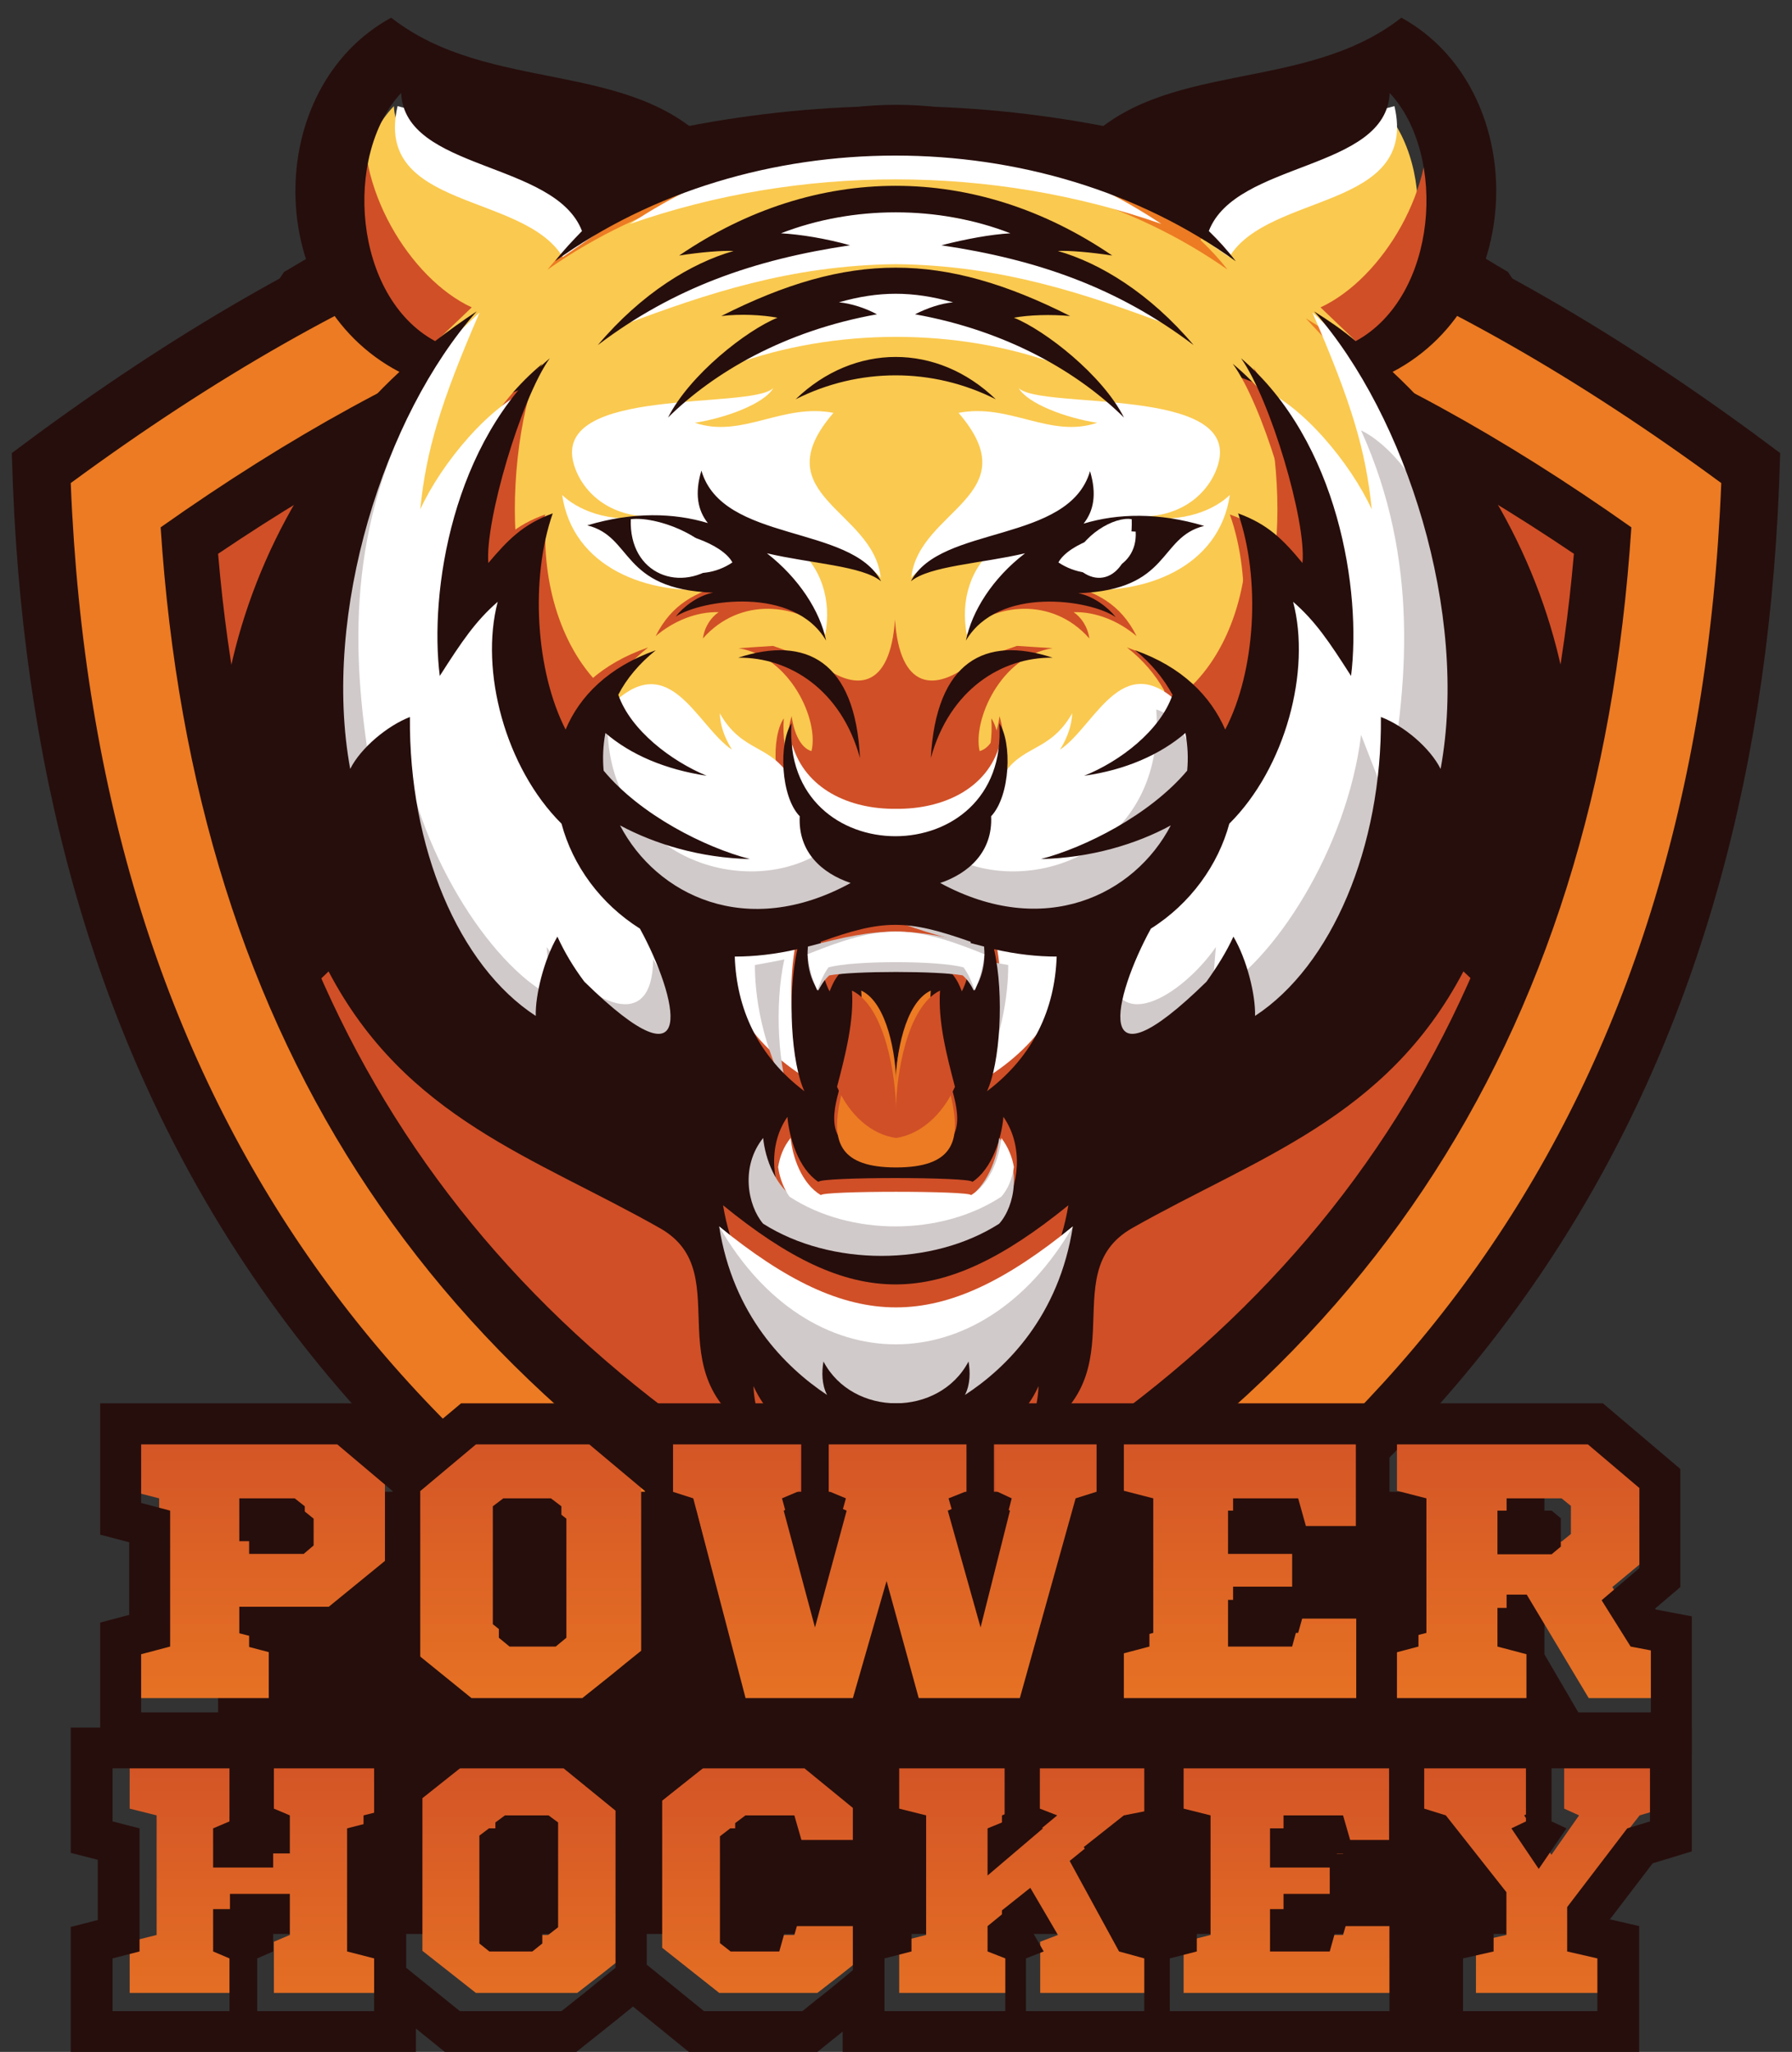 <svg width="76" height="87" viewBox="0 0 76 87" fill="none" xmlns="http://www.w3.org/2000/svg">
<rect x="0" y="0" width="76" height="87" fill="#333333" stroke="none"/>
<path d="M63 18.313L61.527 17.069L59.493 17L59.25 17.414L62.282 19.5L63 18.313Z" fill="#260E0C"/>
<path d="M65.5 12.824L64.25 12L65.277 13.25L65.5 12.824Z" fill="#260E0C"/>
<path d="M63 17.093L61.75 17L62.691 18.25L63 17.093Z" fill="#260E0C"/>
<path d="M63.348 14.382H63.323L64.43 15.75L65.5 13.822L63.952 11.531L62.644 10.75L61.75 12.403L63.323 14.369L63.348 14.382Z" fill="#260E0C"/>
<path d="M55.742 22L55.5 22.52L56.75 23.25L55.742 22Z" fill="#260E0C"/>
<path d="M64.25 16.075L62.515 13.818L60.946 13.25L60.5 14.273L63.829 17L64.25 16.075Z" fill="#260E0C"/>
<path d="M57.246 24.602H57.22L58.138 25.75L59.25 23.723L57.853 21.656L56.379 20.75L55.5 22.426L57.22 24.588L57.246 24.602Z" fill="#260E0C"/>
<path d="M60.528 14.5L59.25 17L64.25 16.641L60.528 14.5Z" fill="#260E0C"/>
<path d="M61.75 20.453L58.236 18.25L56.75 20.163L60.519 22L61.75 20.453Z" fill="#260E0C"/>
<path d="M60.5 22.822L59.25 22L60.28 23.25L60.5 22.822Z" fill="#260E0C"/>
<path d="M13 18.313L13.718 19.5L16.75 17.414L16.494 17L14.461 17.069L13 18.313Z" fill="#260E0C"/>
<path d="M10.721 13.25L11.75 12L10.5 12.824L10.721 13.25Z" fill="#260E0C"/>
<path d="M13.309 18.25L14.25 17L13 17.093L13.309 18.25Z" fill="#260E0C"/>
<path d="M10.5 13.822L11.57 15.75L12.677 14.382H12.652L12.677 14.369L14.25 12.403L13.369 10.75L12.048 11.531L10.5 13.822Z" fill="#260E0C"/>
<path d="M20.5 22.52L20.258 22L19.25 23.25L20.5 22.52Z" fill="#260E0C"/>
<path d="M11.75 16.075L12.171 17L15.5 14.273L15.054 13.25L13.485 13.818L11.75 16.075Z" fill="#260E0C"/>
<path d="M16.75 23.723L17.858 25.75L18.773 24.602H18.76L18.786 24.588L20.5 22.426L19.611 20.75L18.142 21.656L16.75 23.723Z" fill="#260E0C"/>
<path d="M16.75 17L15.486 14.5L11.75 16.641L16.75 17Z" fill="#260E0C"/>
<path d="M15.481 22L19.25 20.163L17.764 18.25L14.25 20.453L15.481 22Z" fill="#260E0C"/>
<path d="M15.72 23.25L16.75 22L15.5 22.822L15.72 23.25Z" fill="#260E0C"/>
<path fill-rule="evenodd" clip-rule="evenodd" d="M36.958 75.283C13.759 64.702 1.591 46.535 0.548 20.586L0.5 19.211L1.591 18.401C26.874 -0.134 49.126 -0.134 74.409 18.401L75.5 19.211L75.451 20.586C74.409 46.535 62.24 64.702 39.042 75.283L38 75.75L36.958 75.283Z" fill="#260E0C"/>
<path fill-rule="evenodd" clip-rule="evenodd" d="M38 73.25C17.063 63.644 4.069 47.1 3 20.482C27.459 2.506 48.541 2.506 73 20.482C71.931 47.125 58.937 63.644 38 73.25ZM38 69.102C57.48 59.644 67.754 44.36 69.187 22.359C47.303 6.901 28.697 6.901 6.813 22.359C8.246 44.36 18.52 59.644 38 69.102Z" fill="#EC7B23"/>
<path fill-rule="evenodd" clip-rule="evenodd" d="M37.987 65.75C55.668 56.922 65.057 43.181 66.75 23.48C46.529 9.84 29.471 9.84 9.25 23.48C10.918 43.156 20.307 56.922 37.987 65.75Z" fill="#D04F27"/>
<path d="M62.992 26.301L60.389 20.216C59.373 17.538 56.992 15.259 55.381 13.497C56.001 13.873 56.596 14.273 57.141 14.719C60.612 12.886 61.034 7.06 58.579 4.5C58.431 7.718 52.059 7.295 50.918 10.185C51.34 10.584 51.712 10.984 52.059 11.43C43.803 5.627 31.481 5.627 23.225 11.43C23.572 10.984 23.968 10.584 24.365 10.185C23.225 7.295 16.853 7.718 16.704 4.5C14.25 7.06 14.671 12.886 18.142 14.719C18.712 14.296 19.307 13.873 19.902 13.497C15.985 17.797 13.332 25.925 14.547 32.339C14.993 31.469 16.134 30.553 17.076 30.201C17.026 35.557 19.134 40.443 22.407 42.511C22.382 41.665 22.754 40.185 23.324 39.245C23.621 39.88 23.993 40.49 24.464 41.101C29.398 45.8 28.406 41.736 26.82 38.916C25.134 37.883 23.968 36.309 23.497 34.594C21.117 32.291 20.026 28.298 20.795 25.455C19.853 26.254 19.283 27.076 18.34 28.509C17.894 25.056 18.861 18.854 23.002 15.424C21.762 17.115 20.25 22.166 20.398 23.858C21.216 22.918 21.861 22.26 23.125 21.814C22.159 24.515 22.407 28.321 23.671 30.718C24.266 29.331 25.506 28.133 27.489 27.452C26.795 27.992 26.249 28.627 25.902 29.284C26.423 30.741 28.134 32.01 29.646 32.62C27.886 32.362 26.423 31.751 25.357 30.858C25.258 31.375 25.233 31.892 25.282 32.409C26.844 34.241 29.596 35.58 31.481 36.05C29.373 36.003 27.464 35.44 25.977 34.664C27.514 37.53 31.332 39.386 35.745 37.037C34.53 36.638 33.514 35.768 33.588 34.288C32.77 33.466 32.696 31.258 33.241 30.459C32.819 36.661 42.464 36.661 42.042 30.459C42.588 31.258 42.514 33.443 41.695 34.288C41.77 35.745 40.753 36.638 39.538 37.037C43.952 39.363 47.77 37.53 49.307 34.664C47.844 35.44 45.91 36.003 43.803 36.05C45.662 35.58 48.414 34.241 50.001 32.409C50.05 31.892 50.026 31.375 49.927 30.858C48.861 31.751 47.373 32.385 45.637 32.62C47.15 32.033 48.861 30.764 49.381 29.284C49.009 28.627 48.489 27.992 47.794 27.452C49.778 28.133 50.993 29.331 51.612 30.718C52.902 28.321 53.125 24.515 52.158 21.814C53.422 22.26 54.067 22.894 54.885 23.858C55.059 22.143 53.522 17.115 52.282 15.424C56.422 18.854 57.389 25.032 56.943 28.509C56.001 27.076 55.431 26.254 54.489 25.455C55.257 28.298 54.166 32.291 51.786 34.594C51.315 36.285 50.15 37.883 48.464 38.916C46.877 41.736 45.885 45.8 50.819 41.101C51.265 40.49 51.662 39.88 51.96 39.245C52.53 40.185 52.902 41.642 52.877 42.511C56.125 40.443 58.257 35.557 58.207 30.201C59.174 30.553 60.29 31.469 60.736 32.339C61.059 30.694 63.141 28.086 62.992 26.301Z" fill="#FAC94F"/>
<path fill-rule="evenodd" clip-rule="evenodd" d="M30.851 24.743C29.514 25.107 28.499 25.592 27.806 26.973C28.549 26.343 29.514 25.931 30.48 25.955C30.158 26.173 29.885 26.561 29.811 27.07C31.42 25.252 33.871 25.64 35.035 26.755C35.035 26.755 34.589 25.325 33.351 24.889C32.113 24.428 30.851 24.743 30.851 24.743ZM45.16 24.743C46.497 25.107 47.512 25.592 48.205 26.973C47.462 26.343 46.497 25.931 45.532 25.955C45.853 26.173 46.126 26.561 46.2 27.07C44.591 25.252 42.14 25.64 40.976 26.755C40.976 26.755 41.422 25.325 42.66 24.889C43.898 24.428 45.16 24.743 45.16 24.743ZM60.484 4.5C61.029 7.869 58.628 11.821 56.004 13.033L58.058 14.997C61.574 13.106 62.985 7.991 60.484 4.5ZM53.157 15.579C54.023 17.567 54.394 21.155 54.048 23.628L52.859 21.931C53.057 24.67 52.216 27.555 50.384 29.228C50.384 29.228 51.919 32.622 51.795 32.477C51.671 32.331 53.181 30.44 53.553 28.258C53.924 26.076 54.469 23.967 54.469 23.967L56.598 25.785C56.598 25.785 56.004 20.816 55.36 19.337C54.667 17.882 53.157 15.579 53.157 15.579ZM44.64 27.483C42.437 27.822 41.249 30.537 41.546 31.846C42.016 31.725 42.313 31.095 42.387 30.367C42.387 30.367 43.056 32.283 41.867 33.713C40.704 35.144 37.981 35.75 37.981 35.75C37.981 35.75 35.258 35.144 34.094 33.713C32.93 32.283 33.574 30.367 33.574 30.367C33.673 31.095 33.97 31.725 34.416 31.846C34.738 30.537 33.525 27.846 31.321 27.483L32.782 27.386L34.589 28.016C36.297 29.422 37.758 29.204 37.956 26.27C38.154 29.204 39.615 29.422 41.323 28.016L43.13 27.386L44.64 27.483ZM15.527 4.5C14.982 7.869 17.383 11.821 20.007 13.033L17.953 14.997C14.437 13.106 13.001 7.991 15.527 4.5ZM22.854 15.579C21.988 17.567 21.617 21.155 21.963 23.628L23.151 21.931C22.953 24.67 23.795 27.555 25.627 29.228C25.627 29.228 24.092 32.622 24.216 32.477C24.34 32.331 22.83 30.44 22.458 28.258C22.087 26.076 21.542 23.967 21.542 23.967L19.413 25.785C19.413 25.785 20.007 20.816 20.651 19.337C21.344 17.882 22.854 15.579 22.854 15.579Z" fill="#D04F27"/>
<path fill-rule="evenodd" clip-rule="evenodd" d="M16.861 4.5C15.836 8.913 22.19 8.142 23.866 10.898L25.292 9.917C25.717 6.321 19.713 5.27 16.861 4.5ZM26.718 9.496C33.922 6.975 42.053 6.975 49.257 9.496C42.178 4.78 33.822 4.78 26.718 9.496ZM31.07 15.474C35.398 13.886 40.627 13.886 44.929 15.474L41.277 13.536L42.278 12.976L38 12.158L33.722 12.976L34.723 13.536L31.07 15.474ZM26.518 13.746C29.945 12.462 33.522 11.248 38 11.201C42.478 11.248 46.03 12.462 49.482 13.746C49.482 13.746 49.057 13.186 46.856 12.158C44.654 11.131 43.453 10.687 43.453 10.687L44.929 10.384C44.929 10.384 44.504 10.174 42.353 9.637C40.176 9.076 38 8.819 38 8.819C38 8.819 35.824 9.076 33.672 9.613C31.521 10.15 31.096 10.36 31.096 10.36L32.572 10.664C32.572 10.664 31.371 11.131 29.169 12.135C26.968 13.186 26.518 13.746 26.518 13.746ZM59.139 4.5C60.164 8.913 53.81 8.142 52.134 10.898L50.708 9.917C50.283 6.321 56.287 5.27 59.139 4.5ZM42.403 31.562C41.877 33.453 39.976 34.317 38 34.294C36.024 34.317 34.148 33.453 33.597 31.562C33.547 34.387 36.049 35.998 38 35.718C39.951 35.975 42.453 34.364 42.403 31.562ZM41.002 26.915C40.727 25.444 41.152 24.043 42.303 23.133C41.127 23.506 39.376 23.623 38.65 24.487C38.951 21.615 43.679 21.008 40.652 17.505C42.828 17.085 44.529 18.603 46.531 17.926C45.18 17.716 43.579 17.108 43.203 16.455C44.154 17.389 52.66 16.338 51.659 19.7C51.309 20.868 50.133 21.965 48.257 21.895C50.258 22.245 51.584 21.545 52.159 20.985C51.709 24.067 48.532 25.258 45.63 24.977L42.778 25.071L41.477 26.028L41.002 26.915ZM34.998 26.915C35.273 25.444 34.848 24.043 33.697 23.133C34.873 23.506 36.624 23.623 37.35 24.487C37.049 21.615 32.321 21.008 35.348 17.505C33.172 17.085 31.471 18.603 29.47 17.926C30.82 17.716 32.421 17.108 32.797 16.455C31.846 17.389 23.34 16.338 24.341 19.7C24.691 20.868 25.867 21.965 27.743 21.895C25.742 22.245 24.416 21.545 23.841 20.985C24.291 24.067 27.468 25.258 30.37 24.977L33.222 25.071L34.498 25.958L34.998 26.915Z" fill="white"/>
<path d="M43.666 56.545C44.074 55.783 44.456 55.1 44.787 54.522C44.812 54.47 44.838 54.444 44.863 54.391C45.144 53.682 45.373 52.867 45.5 52C39.872 56.834 36.128 56.834 30.5 52C31.086 55.757 33.301 57.964 35.084 59.146C34.855 58.699 34.855 58.174 34.931 57.727C36.179 60.091 39.846 60.091 41.094 57.727C41.171 58.174 41.171 58.699 40.941 59.146C41.833 58.568 42.826 57.727 43.666 56.545Z" fill="#EC7B23"/>
<path fill-rule="evenodd" clip-rule="evenodd" d="M33.872 39.5C33.305 41.533 33.557 44.545 34.25 45.75C31.729 44.194 30.595 42.111 30.5 39.827C31.54 39.827 32.674 39.726 33.872 39.5Z" fill="white"/>
<path fill-rule="evenodd" clip-rule="evenodd" d="M16.615 17.536C18.49 14.869 17.429 15.991 20.34 13.25C18.687 17.062 18.07 19.105 17.824 21.597C18.712 19.654 20.808 17.112 22.609 16.439C22.609 16.439 20.66 20.376 20.241 22.943C19.797 25.509 19.476 26.63 19.476 26.63L22.485 23.989C22.485 23.989 21.474 28.474 22.954 31.19C24.434 33.881 24.656 33.458 24.656 33.458C24.656 33.458 24.829 31.115 25.667 30.169C28.331 27.203 29.49 30.742 31.044 31.788C30.724 31.265 30.551 30.791 30.526 30.243C31.488 31.938 32.697 31.539 33.536 33.009C33.634 33.208 34.596 35.6 34.596 35.6L38 37.22L41.404 35.6C41.404 35.6 42.366 33.208 42.464 33.009C43.278 31.539 44.487 31.963 45.474 30.243C45.449 30.767 45.276 31.265 44.956 31.788C46.51 30.742 47.669 27.178 50.333 30.169C51.171 31.115 51.344 33.458 51.344 33.458C51.344 33.458 51.566 33.906 53.046 31.19C54.526 28.499 53.514 23.989 53.514 23.989L56.524 26.63C56.524 26.63 56.203 25.509 55.759 22.943C55.315 20.376 53.391 16.439 53.391 16.439C55.192 17.112 57.288 19.654 58.176 21.597C57.93 19.105 57.313 17.062 55.66 13.25C58.596 15.991 57.51 14.869 59.385 17.536C59.385 17.536 63.035 25.235 64.121 30.642C65.206 36.049 59.212 41.68 55.488 45.542C51.763 49.404 47.398 48.532 46.436 46.639C45.449 44.77 46.978 40.21 46.978 40.21C46.978 40.21 41.774 40.185 40.17 39.487C38.592 38.79 38 39.164 38 39.164C38 39.164 37.408 38.815 35.829 39.487C34.251 40.185 29.022 40.21 29.022 40.21C29.022 40.21 30.551 44.77 29.564 46.639C28.578 48.508 24.212 49.404 20.512 45.542C16.788 41.68 10.794 36.049 11.879 30.642C12.965 25.26 16.615 17.536 16.615 17.536Z" fill="white"/>
<path fill-rule="evenodd" clip-rule="evenodd" d="M42.128 39.5C42.695 41.533 42.443 44.545 41.75 45.75C44.271 44.194 45.406 42.111 45.5 39.827C44.46 39.827 43.326 39.726 42.128 39.5Z" fill="white"/>
<path fill-rule="evenodd" clip-rule="evenodd" d="M25.784 30.085C25.367 36.05 31.083 38.102 34.468 36.336L37.412 37.147L40.355 36.336C43.741 38.102 49.432 36.05 49.039 30.085C49.039 30.085 49.702 30.204 50.266 31.254C50.855 32.304 50.977 33.759 50.021 36.169C49.064 38.579 46.341 39.843 43.839 40.177C41.337 40.511 37.436 38.841 37.436 38.841C37.436 38.841 33.536 40.535 31.034 40.177C28.532 39.843 25.784 38.555 24.852 36.169C23.895 33.759 24.042 32.304 24.607 31.254C25.122 30.204 25.784 30.085 25.784 30.085ZM57.724 18.25C60.226 23.786 59.711 29.13 58.803 33.926L57.724 31.158C57.135 35.978 53.995 40.869 51.395 42.229L51.566 40.154C50.143 42.206 47.077 44.138 47.053 40.678C47.053 40.678 45.262 43.446 45.924 45.45C46.586 47.455 47.004 49.793 50.977 46.882C54.952 43.971 61.133 38.483 62.556 34.212C63.979 29.942 61.624 23.929 60.496 21.424C59.318 18.918 57.724 18.25 57.724 18.25ZM41.508 40.678C41.95 42.611 41.754 45.474 41.214 46.62C42.514 44.281 42.76 42.134 42.76 40.917C42.367 40.846 41.95 40.774 41.508 40.678ZM17.026 18.25C14.524 23.786 15.039 29.13 15.947 33.926L17.026 31.158C17.615 35.978 20.755 40.869 23.355 42.229L23.184 40.154C24.607 42.206 27.673 44.138 27.698 40.678C27.698 40.678 29.488 43.446 28.826 45.45C28.164 47.455 27.747 49.793 23.773 46.882C19.799 43.971 13.617 38.483 12.194 34.212C10.771 29.942 13.126 23.929 14.254 21.424C15.456 18.918 17.026 18.25 17.026 18.25ZM33.266 40.678C32.825 42.611 33.021 45.474 33.56 46.62C32.26 44.281 32.015 42.134 32.015 40.917C32.407 40.846 32.825 40.774 33.266 40.678Z" fill="#D1CACA"/>
<path fill-rule="evenodd" clip-rule="evenodd" d="M29.747 19.953C29.449 20.945 29.598 21.646 30.02 22.178C28.58 21.743 26.842 21.695 24.906 22.275C26.867 22.759 26.296 24.984 30.243 25.129C29.598 25.25 28.977 25.733 28.654 26.145C29.771 25.419 33.669 24.839 35.034 27.16C34.785 25.927 33.892 24.524 32.527 23.46C34.388 23.895 36.573 23.992 37.367 24.645C36.101 22.227 30.64 23.025 29.747 19.953ZM48.165 22.541C47.221 22.444 45.335 23.025 44.888 23.847C46.303 24.79 48.264 24.21 48.165 22.541ZM27.786 22.541C28.729 22.444 30.615 23.025 31.062 23.847C29.672 24.79 27.711 24.21 27.786 22.541ZM36.449 42.397C36.722 45.155 33.023 49 37.988 49C42.952 49 39.254 45.179 39.527 42.397C38.36 42.857 37.988 44.84 37.988 45.783C37.988 44.864 37.615 42.857 36.449 42.397ZM30.665 51.104C31.236 54.563 33.395 56.594 35.133 57.683C34.91 57.272 34.91 56.788 34.984 56.377C36.2 58.553 39.775 58.553 40.991 56.377C41.066 56.788 41.066 57.272 40.842 57.683C42.58 56.618 44.739 54.587 45.31 51.104C39.8 55.578 36.151 55.578 30.665 51.104ZM33.395 51.177C32.8 50.379 32.502 48.637 33.395 47.355C33.47 48.25 33.867 49.556 34.711 50.113C34.736 49.895 41.215 49.895 41.239 50.113C42.083 49.556 42.48 48.25 42.555 47.355C43.449 48.637 43.175 50.379 42.555 51.177C39.949 53.087 36.027 53.087 33.395 51.177ZM34.81 39.931C34.761 40.608 34.86 41.43 35.183 42.035C35.282 41.793 35.381 41.551 35.58 41.309C36.473 41.091 39.502 41.091 40.395 41.309C40.594 41.551 40.693 41.769 40.792 42.035C41.115 41.406 41.215 40.608 41.165 39.931C38.434 38.963 37.441 38.987 34.81 39.931ZM42.158 40.245C42.605 42.204 42.406 45.106 41.86 46.267C43.846 44.768 44.739 42.76 44.814 40.559C43.995 40.559 43.101 40.463 42.158 40.245ZM33.818 40.245C33.371 42.204 33.569 45.106 34.115 46.267C32.13 44.768 31.236 42.76 31.162 40.559C31.981 40.559 32.874 40.463 33.818 40.245ZM33.122 9.892C33.966 9.94 35.009 10.11 36.051 10.4C31.981 11.005 28.58 12.19 25.353 14.632C27.215 12.431 29.325 11.15 31.112 10.642C30.64 10.617 29.722 10.69 28.803 10.835C34.587 6.893 41.388 6.893 47.172 10.835C46.229 10.69 45.335 10.617 44.863 10.642C46.651 11.15 48.76 12.431 50.622 14.632C47.395 12.19 43.995 11.005 39.924 10.4C40.966 10.134 42.009 9.94 42.853 9.892C39.8 8.707 36.176 8.707 33.122 9.892ZM20.215 13.205C16.293 17.631 13.637 26 14.853 32.602C15.3 31.707 16.442 30.764 17.385 30.401C17.335 35.916 19.445 40.946 22.722 43.075C22.697 42.204 23.069 40.68 23.64 39.713C23.938 40.366 24.311 40.995 24.782 41.623C29.722 46.461 28.729 42.276 27.14 39.374C25.452 38.31 24.286 36.69 23.814 34.924C21.431 32.554 20.339 28.442 21.108 25.516C20.165 26.338 19.594 27.185 18.651 28.66C18.204 25.105 19.172 18.72 23.318 15.189C22.077 16.93 20.562 22.13 20.711 23.871C21.53 22.904 22.176 22.227 23.442 21.767C22.474 24.548 22.722 28.466 23.988 30.933C24.584 29.506 25.825 28.273 27.811 27.572C27.116 28.128 26.569 28.781 26.222 29.458C26.743 30.958 28.456 32.264 29.97 32.892C28.208 32.626 26.743 31.998 25.676 31.078C25.576 31.611 25.552 32.143 25.601 32.675C27.165 34.561 29.92 35.94 31.807 36.424C29.697 36.375 27.786 35.795 26.296 34.997C27.835 37.947 31.658 39.858 36.076 37.439C34.86 37.028 33.842 36.133 33.917 34.61C33.098 33.763 33.023 31.49 33.569 30.667C33.147 37.052 42.803 37.052 42.381 30.667C42.927 31.49 42.853 33.739 42.034 34.61C42.108 36.109 41.09 37.028 39.874 37.439C44.292 39.834 48.115 37.947 49.654 34.997C48.19 35.795 46.253 36.375 44.144 36.424C46.005 35.94 48.76 34.561 50.349 32.675C50.399 32.143 50.374 31.611 50.275 31.078C49.207 31.998 47.718 32.651 45.98 32.892C47.495 32.288 49.207 30.982 49.728 29.458C49.356 28.781 48.835 28.128 48.14 27.572C50.126 28.273 51.342 29.506 51.962 30.933C53.253 28.466 53.477 24.548 52.509 21.767C53.775 22.227 54.42 22.88 55.239 23.871C55.413 22.106 53.874 16.93 52.633 15.189C56.778 18.72 57.746 25.081 57.299 28.66C56.356 27.185 55.785 26.338 54.842 25.516C55.611 28.442 54.519 32.554 52.136 34.924C51.665 36.665 50.498 38.31 48.81 39.374C47.221 42.276 46.229 46.461 51.168 41.623C51.615 40.995 52.012 40.366 52.31 39.713C52.881 40.68 53.253 42.18 53.228 43.075C56.48 40.946 58.615 35.916 58.565 30.401C59.533 30.764 60.65 31.707 61.097 32.602C62.313 26 59.633 17.631 55.736 13.205C56.356 13.592 56.952 14.004 57.498 14.463C60.973 12.577 61.395 6.579 58.938 3.942C58.789 7.256 52.409 6.82 51.267 9.795C51.69 10.206 52.062 10.617 52.409 11.077C44.144 5.103 31.807 5.103 23.541 11.077C23.889 10.617 24.286 10.206 24.683 9.795C23.541 6.82 17.162 7.256 17.013 3.942C14.555 6.579 14.977 12.577 18.453 14.463C19.023 14.028 19.619 13.592 20.215 13.205ZM59.062 15.769C66.906 23.073 69.313 35.359 63.629 43.776C63.43 42.542 62.934 41.986 62.065 41.188C58.789 47.428 53.303 49.073 48.016 52.072C44.541 54.055 48.636 58.602 43.275 61.165C43.771 60.561 44.019 59.545 44.044 58.771C42.133 63.076 33.867 63.076 31.956 58.771C31.981 59.521 32.229 60.537 32.725 61.165C27.364 58.578 31.459 54.031 27.984 52.072C22.697 49.073 17.211 47.428 13.935 41.188C13.066 42.01 12.57 42.542 12.371 43.776C6.687 35.359 9.095 23.049 16.938 15.769C11.105 12.722 11.13 3.725 16.591 0.75C20.761 4.015 26.793 2.467 30.218 6.24C35.778 3.846 40.246 3.846 45.807 6.24C49.232 2.467 55.264 4.015 59.434 0.75C64.845 3.725 64.87 12.722 59.062 15.769ZM32.974 13.471C32.328 13.351 31.41 13.302 30.591 13.399C36.002 10.666 39.973 10.666 45.385 13.399C44.566 13.326 43.647 13.351 43.002 13.471C44.317 14.004 46.75 15.89 47.668 17.704C45.732 15.793 42.729 14.028 38.807 13.326C39.328 13.06 39.899 12.867 40.42 12.818C38.707 12.335 37.268 12.335 35.58 12.818C36.101 12.867 36.697 13.06 37.193 13.326C33.271 14.028 30.268 15.793 28.332 17.704C29.25 15.89 31.658 14.004 32.974 13.471ZM42.232 16.93C39.551 15.576 36.424 15.576 33.743 16.93C36.225 14.536 39.75 14.536 42.232 16.93ZM40.966 27.16C41.215 25.927 42.083 24.524 43.473 23.46C41.612 23.895 39.427 23.992 38.633 24.645C39.874 22.251 45.335 23.049 46.229 19.977C46.526 20.969 46.377 21.67 45.956 22.202C47.395 21.767 49.133 21.719 51.069 22.299C49.108 22.783 49.679 25.008 45.732 25.153C46.377 25.274 46.998 25.758 47.321 26.169C46.229 25.419 42.331 24.839 40.966 27.16ZM39.477 32.143C40.271 29.24 42.48 27.862 44.64 27.886C41.785 26.943 39.7 28.031 39.477 32.143ZM36.473 32.143C35.679 29.24 33.47 27.862 31.31 27.886C34.19 26.943 36.275 28.031 36.473 32.143Z" fill="#260E0C"/>
<path fill-rule="evenodd" clip-rule="evenodd" d="M30.5 52C31.085 55.757 33.297 57.964 35.076 59.146C34.847 58.699 34.847 58.174 34.924 57.727C36.169 60.091 39.831 60.091 41.076 57.727C41.153 58.174 41.153 58.699 40.924 59.146C42.703 57.99 44.915 55.783 45.5 52C39.856 56.86 36.119 56.86 30.5 52Z" fill="#D1CACA"/>
<path fill-rule="evenodd" clip-rule="evenodd" d="M45.5 52C39.872 56.578 36.128 56.578 30.5 52C34.32 58.667 41.654 58.667 45.5 52Z" fill="white"/>
<path fill-rule="evenodd" clip-rule="evenodd" d="M34.264 40.135C34.206 40.736 34.323 41.465 34.702 42C34.819 41.786 34.935 41.572 35.169 41.357C36.22 41.164 39.78 41.164 40.831 41.357C41.065 41.572 41.181 41.765 41.298 42C41.677 41.443 41.794 40.736 41.736 40.135C38.525 39.278 37.358 39.299 34.264 40.135Z" fill="#D1CACA"/>
<path fill-rule="evenodd" clip-rule="evenodd" d="M34.25 40.459C34.309 41.017 34.457 41.541 34.663 42C34.782 41.672 34.9 41.345 35.136 41.017C36.199 40.722 39.801 40.722 40.864 41.017C41.1 41.345 41.218 41.64 41.337 42C41.543 41.541 41.691 40.984 41.75 40.459C38.532 39.148 37.35 39.214 34.25 40.459Z" fill="white"/>
<path fill-rule="evenodd" clip-rule="evenodd" d="M36.525 42C36.787 45.132 33.242 49.5 38 49.5C42.758 49.5 39.213 45.159 39.475 42C38.357 42.522 38 44.774 38 45.846C38 44.802 37.643 42.522 36.525 42Z" fill="#EC7B23"/>
<path fill-rule="evenodd" clip-rule="evenodd" d="M36.133 42C36.223 43.264 35.861 44.709 35.5 46.082C36.042 47.31 36.976 48.105 38 48.25C38.994 48.105 39.958 47.31 40.5 46.082C40.139 44.709 39.777 43.3 39.867 42C38.452 42.686 38 45.648 38 47.057C38 45.685 37.548 42.686 36.133 42Z" fill="#D04F27"/>
<path fill-rule="evenodd" clip-rule="evenodd" d="M47.997 22.015C47.278 21.878 45.84 22.699 45.5 23.861C46.578 25.195 48.073 24.374 47.997 22.015Z" fill="white"/>
<path fill-rule="evenodd" clip-rule="evenodd" d="M26.752 22.015C27.831 21.878 29.989 22.699 30.5 23.861C28.91 25.195 26.667 24.374 26.752 22.015Z" fill="white"/>
<path fill-rule="evenodd" clip-rule="evenodd" d="M32.366 51.886C31.715 51.127 31.39 49.469 32.366 48.25C32.448 49.101 32.882 50.344 33.804 50.873C33.831 50.666 40.91 50.666 40.937 50.873C41.859 50.344 42.293 49.101 42.375 48.25C43.351 49.469 43.053 51.127 42.375 51.886C39.527 53.704 35.241 53.704 32.366 51.886Z" fill="#D1CACA"/>
<path fill-rule="evenodd" clip-rule="evenodd" d="M33 49.484C33.073 49.058 33.218 48.633 33.533 48.25C33.605 49.037 33.993 50.186 34.816 50.675C34.84 50.484 41.16 50.484 41.184 50.675C42.007 50.186 42.395 49.037 42.467 48.25C42.758 48.633 42.927 49.058 43 49.484C42.927 49.994 42.734 50.441 42.467 50.739C39.901 52.42 36.051 52.42 33.484 50.739C33.266 50.441 33.073 49.994 33 49.484Z" fill="white"/>
<path d="M9.25 63.25H65.5V82H9.25V63.25Z" fill="#260E0C"/>
<path d="M16.326 62.71L13.944 60.75H5.5V63.209L6.749 63.53V69.235L5.5 69.557V72H11.398V69.573L10.149 69.251V68.126H13.944L16.326 66.182V62.71ZM12.499 63.53L12.926 63.867V64.993L12.499 65.346H10.149V63.53H12.499Z" fill="url(#paint0_linear)"/>
<path d="M27.193 69.991V62.71L24.795 60.75H19.915L17.517 62.71V69.991L19.997 72H24.696C25.112 71.668 25.529 71.335 25.945 71.003C26.361 70.66 26.777 70.323 27.193 69.991ZM23.365 63.53L23.809 63.867V68.866L23.349 69.235H21.361L20.901 68.866V63.867L21.345 63.53H23.365Z" fill="url(#paint1_linear)"/>
<path d="M46.636 63.209V60.75H42.217V63.209L42.907 63.53L41.642 68.432L40.229 63.53L41.034 63.209V60.75H35.103V63.209L35.875 63.53L34.512 68.432L33.165 63.53L33.92 63.209V60.75H28.4V63.209L29.402 63.53L31.62 72H36.171L37.6 67.034L38.964 72H43.252L45.618 63.53L46.636 63.209Z" fill="url(#paint2_linear)"/>
<path d="M57.799 64.703V60.75H47.663V63.209L48.911 63.53V69.235L47.663 69.557V72H57.816V68.062H55.384L55.056 69.235H52.296V67.275H55.056V65.346H52.296V63.53H55.056L55.384 64.703H57.799Z" fill="url(#paint3_linear)"/>
<path d="M63.896 63.53H66.228L66.623 63.851V65.041L66.228 65.362H63.896V63.53ZM65.144 72V69.557L63.896 69.235V67.612H64.75L67.379 72H70.5V69.396L69.629 69.235L68.381 67.291L70.007 65.941V62.582L67.789 60.75H59.246V63.209L60.495 63.53V69.235L59.246 69.557V72H65.144Z" fill="url(#paint4_linear)"/>
<path fill-rule="evenodd" clip-rule="evenodd" d="M17.823 63.222L20.186 61.242H24.992L27.355 63.222V70.578C26.945 70.913 26.535 71.254 26.125 71.6L24.895 72.607H20.267L17.823 70.578V63.222ZM16.651 66.73V63.222L14.304 61.242H5.986V63.726L7.216 64.051V69.814L5.986 70.139V72.607H11.796V70.155L10.566 69.831V68.694H14.304L16.651 66.73ZM13.532 70.436H14.933L16.087 69.47V71.397L19.641 74.349H25.513L27.233 72.941L27.243 72.933C27.646 72.592 28.049 72.257 28.452 71.927L29.091 71.404V69.345L30.368 74.349H34.199L34.554 75.673L34.913 74.349H37.513L37.567 74.157L37.618 74.349H41.286L41.68 75.75L42.033 74.349H44.499L45.782 69.636V74.349H71.75V68.533L70.223 68.244L70.197 68.201L71.264 67.292V62.284L67.979 59.5H26.808V60.494L25.622 59.5H19.556L17.239 61.443L14.937 59.5H4.25V65.069L5.48 65.393V68.472L4.25 68.796V74.349H13.532V70.436ZM28.544 63.726L29.531 64.051L31.716 72.607H36.199L37.606 67.59L38.95 72.607H43.173L45.504 64.051L46.507 63.726V61.242H42.154V63.726L42.834 64.051L41.587 69.003L40.196 64.051L40.989 63.726V61.242H35.147V63.726L35.907 64.051L34.564 69.003L33.237 64.051L33.981 63.726V61.242H28.544V63.726ZM46.931 65.419L46.029 68.731L47.012 68.472V65.393L47.011 65.393L46.931 65.419ZM48.748 64.051V69.814L47.518 70.139V72.607H57.519V68.629H55.124L54.801 69.814H52.082V67.834H54.801V65.885H52.082V64.051H54.801L55.124 65.236H57.503V61.242H47.518V63.726L48.748 64.051ZM58.929 70.139V72.607H64.738V70.139L63.508 69.814V68.175H64.35L66.939 72.607H70.014V69.977L69.156 69.814L67.926 67.85L69.528 66.486V63.093L67.344 61.242H58.929V63.726L60.158 64.051V69.814L58.929 70.139ZM12.88 65.885H10.566V64.051H12.88L13.301 64.391V65.528L12.88 65.885ZM21.594 64.051L21.157 64.391V69.441L21.61 69.814H23.568L24.021 69.441V64.391L23.584 64.051H21.594ZM65.806 64.051H63.508V65.901H65.806L66.195 65.577V64.375L65.806 64.051Z" fill="#260E0C"/>
<path d="M16.559 76.686V74.5H11.616V76.686L12.292 76.972V78.586H9.752V76.972L10.444 76.686V74.5H5.5V76.686L6.642 76.972V82.043L5.5 82.329V84.5H10.444V82.329L9.752 82.043V80.3H12.292V82.043L11.616 82.329V84.5H16.559V82.329L15.418 82.043V76.972L16.559 76.686Z" fill="url(#paint5_linear)"/>
<path d="M26.765 82.715V76.243L24.571 74.5H20.108L17.915 76.243V82.715L20.183 84.5H24.481C24.862 84.205 25.242 83.91 25.623 83.615C26.004 83.31 26.384 83.01 26.765 82.715ZM23.264 76.972L23.67 77.272V81.715L23.249 82.043H21.431L21.01 81.715V77.272L21.416 76.972H23.264Z" fill="url(#paint6_linear)"/>
<path d="M36.799 76.129L34.756 74.5H30.413L28.084 76.343V82.586L30.503 84.5H34.665C35.016 84.224 35.372 83.948 35.732 83.672C36.093 83.386 36.449 83.1 36.799 82.814V81H33.989L33.689 82.043H31.63L31.179 81.7V77.3L31.615 76.972H33.689L33.989 78.014H36.799V76.129Z" fill="url(#paint7_linear)"/>
<path d="M49.12 76.686V74.5H44.101V76.686L44.837 76.972L42.493 78.915V76.972L43.215 76.686V74.5H38.136V76.686L39.278 76.972V82.043L38.136 82.329V84.5H43.245V82.329L42.493 82.043V81L43.696 80.043L44.868 82.043L44.116 82.329V84.5H49.12V82.329L48.053 82.043L45.965 78.314L47.663 76.972L49.12 76.686Z" fill="url(#paint8_linear)"/>
<path d="M59.469 78.014V74.5H50.198V76.686L51.34 76.972V82.043L50.198 82.329V84.5H59.484V81H57.261L56.96 82.043H54.435V80.3H56.96V78.586H54.435V76.972H56.96L57.261 78.014H59.469Z" fill="url(#paint9_linear)"/>
<path d="M70.5 76.686V74.5H66.338V76.686L66.969 76.972L65.797 78.643L64.64 76.972L65.256 76.686V74.5H60.402V76.686L61.319 76.972L63.888 80.229V82.043L62.596 82.329V84.5H68.276V82.329L66.999 82.043V80.215L69.538 76.972L70.5 76.686Z" fill="url(#paint10_linear)"/>
<path fill-rule="evenodd" clip-rule="evenodd" d="M14.721 77.522V82.742L15.867 83.036V85.271H10.908V83.036L11.586 82.742V80.948H9.039V82.742L9.732 83.036V85.271H4.773V83.036L5.918 82.742V77.522L4.773 77.228V74.979H9.732V77.228L9.039 77.522V79.184H11.586V77.522L10.908 77.228V74.979H15.867V77.228L14.721 77.522ZM17.64 73.25V74.182L18.784 73.25H24.547L26.83 75.111L29.123 73.25H34.765L35.739 74.046V73.25H71.75V78.499L70.091 79.005L68.277 81.381L69.519 81.666V87H35.739V86.139C35.544 86.293 35.352 86.448 35.161 86.602L34.669 87H29.213L26.845 85.077C26.597 85.276 26.349 85.478 26.101 85.682L26.09 85.69L24.445 87H18.864L17.64 86.011V87H3V81.703L4.146 81.409V78.855L3 78.561V73.25H17.64ZM19.502 85.271H23.814L24.959 84.359C25.191 84.168 25.423 83.98 25.655 83.793C25.805 83.672 25.955 83.552 26.105 83.433V76.772L23.904 74.979H19.427L17.226 76.772V83.433L19.502 85.271ZM29.855 85.271H34.03C34.382 84.986 34.738 84.702 35.1 84.418C35.315 84.243 35.528 84.069 35.739 83.895C35.883 83.775 36.027 83.655 36.17 83.536V81.668H33.352L33.05 82.742H30.985L30.533 82.389V77.86L30.97 77.522H33.05L33.352 78.596H36.17V76.655L34.12 74.979H29.764L27.428 76.875V83.3L29.855 85.271ZM37.511 83.036V85.271H42.636V83.036L41.883 82.742V81.668L43.089 80.683L44.264 82.742L43.511 83.036V85.271H48.53V83.036L47.46 82.742L45.365 78.904L47.068 77.522L48.53 77.228V74.979H43.495V77.228L44.234 77.522L41.883 79.522V77.522L42.606 77.228V74.979H37.511V77.228L38.657 77.522V82.742L37.511 83.036ZM47.607 79.334L47.861 79.128L48.984 78.902V81.364L48.669 81.278L47.607 79.334ZM49.611 83.036V85.271H58.927V81.668H56.696L56.395 82.742H53.862V80.948H56.395V79.184H53.862V77.522H56.395L56.696 78.596H58.912V74.979H49.611V77.228L50.757 77.522V82.742L49.611 83.036ZM60.7 80.316V81.567L61.519 81.381L60.7 80.316ZM63.345 82.742L62.048 83.036V85.271H67.746V83.036L66.465 82.742V80.86L69.013 77.522L69.977 77.228V74.979H65.802V77.228L66.435 77.522L65.259 79.243L64.099 77.522L64.717 77.228V74.979H59.848V77.228L60.767 77.522L63.345 80.874V82.742ZM20.738 77.522L20.331 77.831V82.404L20.753 82.742H22.577L23 82.404V77.831L22.593 77.522H20.738Z" fill="#260E0C"/>
<defs>
<linearGradient id="paint0_linear" x1="37.781" y1="58.678" x2="37.781" y2="75.61" gradientUnits="userSpaceOnUse">
<stop stop-color="#D04F27"/>
<stop offset="1" stop-color="#EC7B23"/>
</linearGradient>
<linearGradient id="paint1_linear" x1="37.781" y1="58.678" x2="37.781" y2="75.61" gradientUnits="userSpaceOnUse">
<stop stop-color="#D04F27"/>
<stop offset="1" stop-color="#EC7B23"/>
</linearGradient>
<linearGradient id="paint2_linear" x1="37.781" y1="58.678" x2="37.781" y2="75.61" gradientUnits="userSpaceOnUse">
<stop stop-color="#D04F27"/>
<stop offset="1" stop-color="#EC7B23"/>
</linearGradient>
<linearGradient id="paint3_linear" x1="37.781" y1="58.678" x2="37.781" y2="75.61" gradientUnits="userSpaceOnUse">
<stop stop-color="#D04F27"/>
<stop offset="1" stop-color="#EC7B23"/>
</linearGradient>
<linearGradient id="paint4_linear" x1="37.781" y1="58.678" x2="37.781" y2="75.61" gradientUnits="userSpaceOnUse">
<stop stop-color="#D04F27"/>
<stop offset="1" stop-color="#EC7B23"/>
</linearGradient>
<linearGradient id="paint5_linear" x1="37.931" y1="72.74" x2="37.931" y2="89.24" gradientUnits="userSpaceOnUse">
<stop stop-color="#D04F27"/>
<stop offset="1" stop-color="#EC7B23"/>
</linearGradient>
<linearGradient id="paint6_linear" x1="37.931" y1="72.74" x2="37.931" y2="89.24" gradientUnits="userSpaceOnUse">
<stop stop-color="#D04F27"/>
<stop offset="1" stop-color="#EC7B23"/>
</linearGradient>
<linearGradient id="paint7_linear" x1="37.931" y1="72.74" x2="37.931" y2="89.24" gradientUnits="userSpaceOnUse">
<stop stop-color="#D04F27"/>
<stop offset="1" stop-color="#EC7B23"/>
</linearGradient>
<linearGradient id="paint8_linear" x1="37.931" y1="72.74" x2="37.931" y2="89.24" gradientUnits="userSpaceOnUse">
<stop stop-color="#D04F27"/>
<stop offset="1" stop-color="#EC7B23"/>
</linearGradient>
<linearGradient id="paint9_linear" x1="37.931" y1="72.74" x2="37.931" y2="89.24" gradientUnits="userSpaceOnUse">
<stop stop-color="#D04F27"/>
<stop offset="1" stop-color="#EC7B23"/>
</linearGradient>
<linearGradient id="paint10_linear" x1="37.931" y1="72.74" x2="37.931" y2="89.24" gradientUnits="userSpaceOnUse">
<stop stop-color="#D04F27"/>
<stop offset="1" stop-color="#EC7B23"/>
</linearGradient>
</defs>
</svg>
